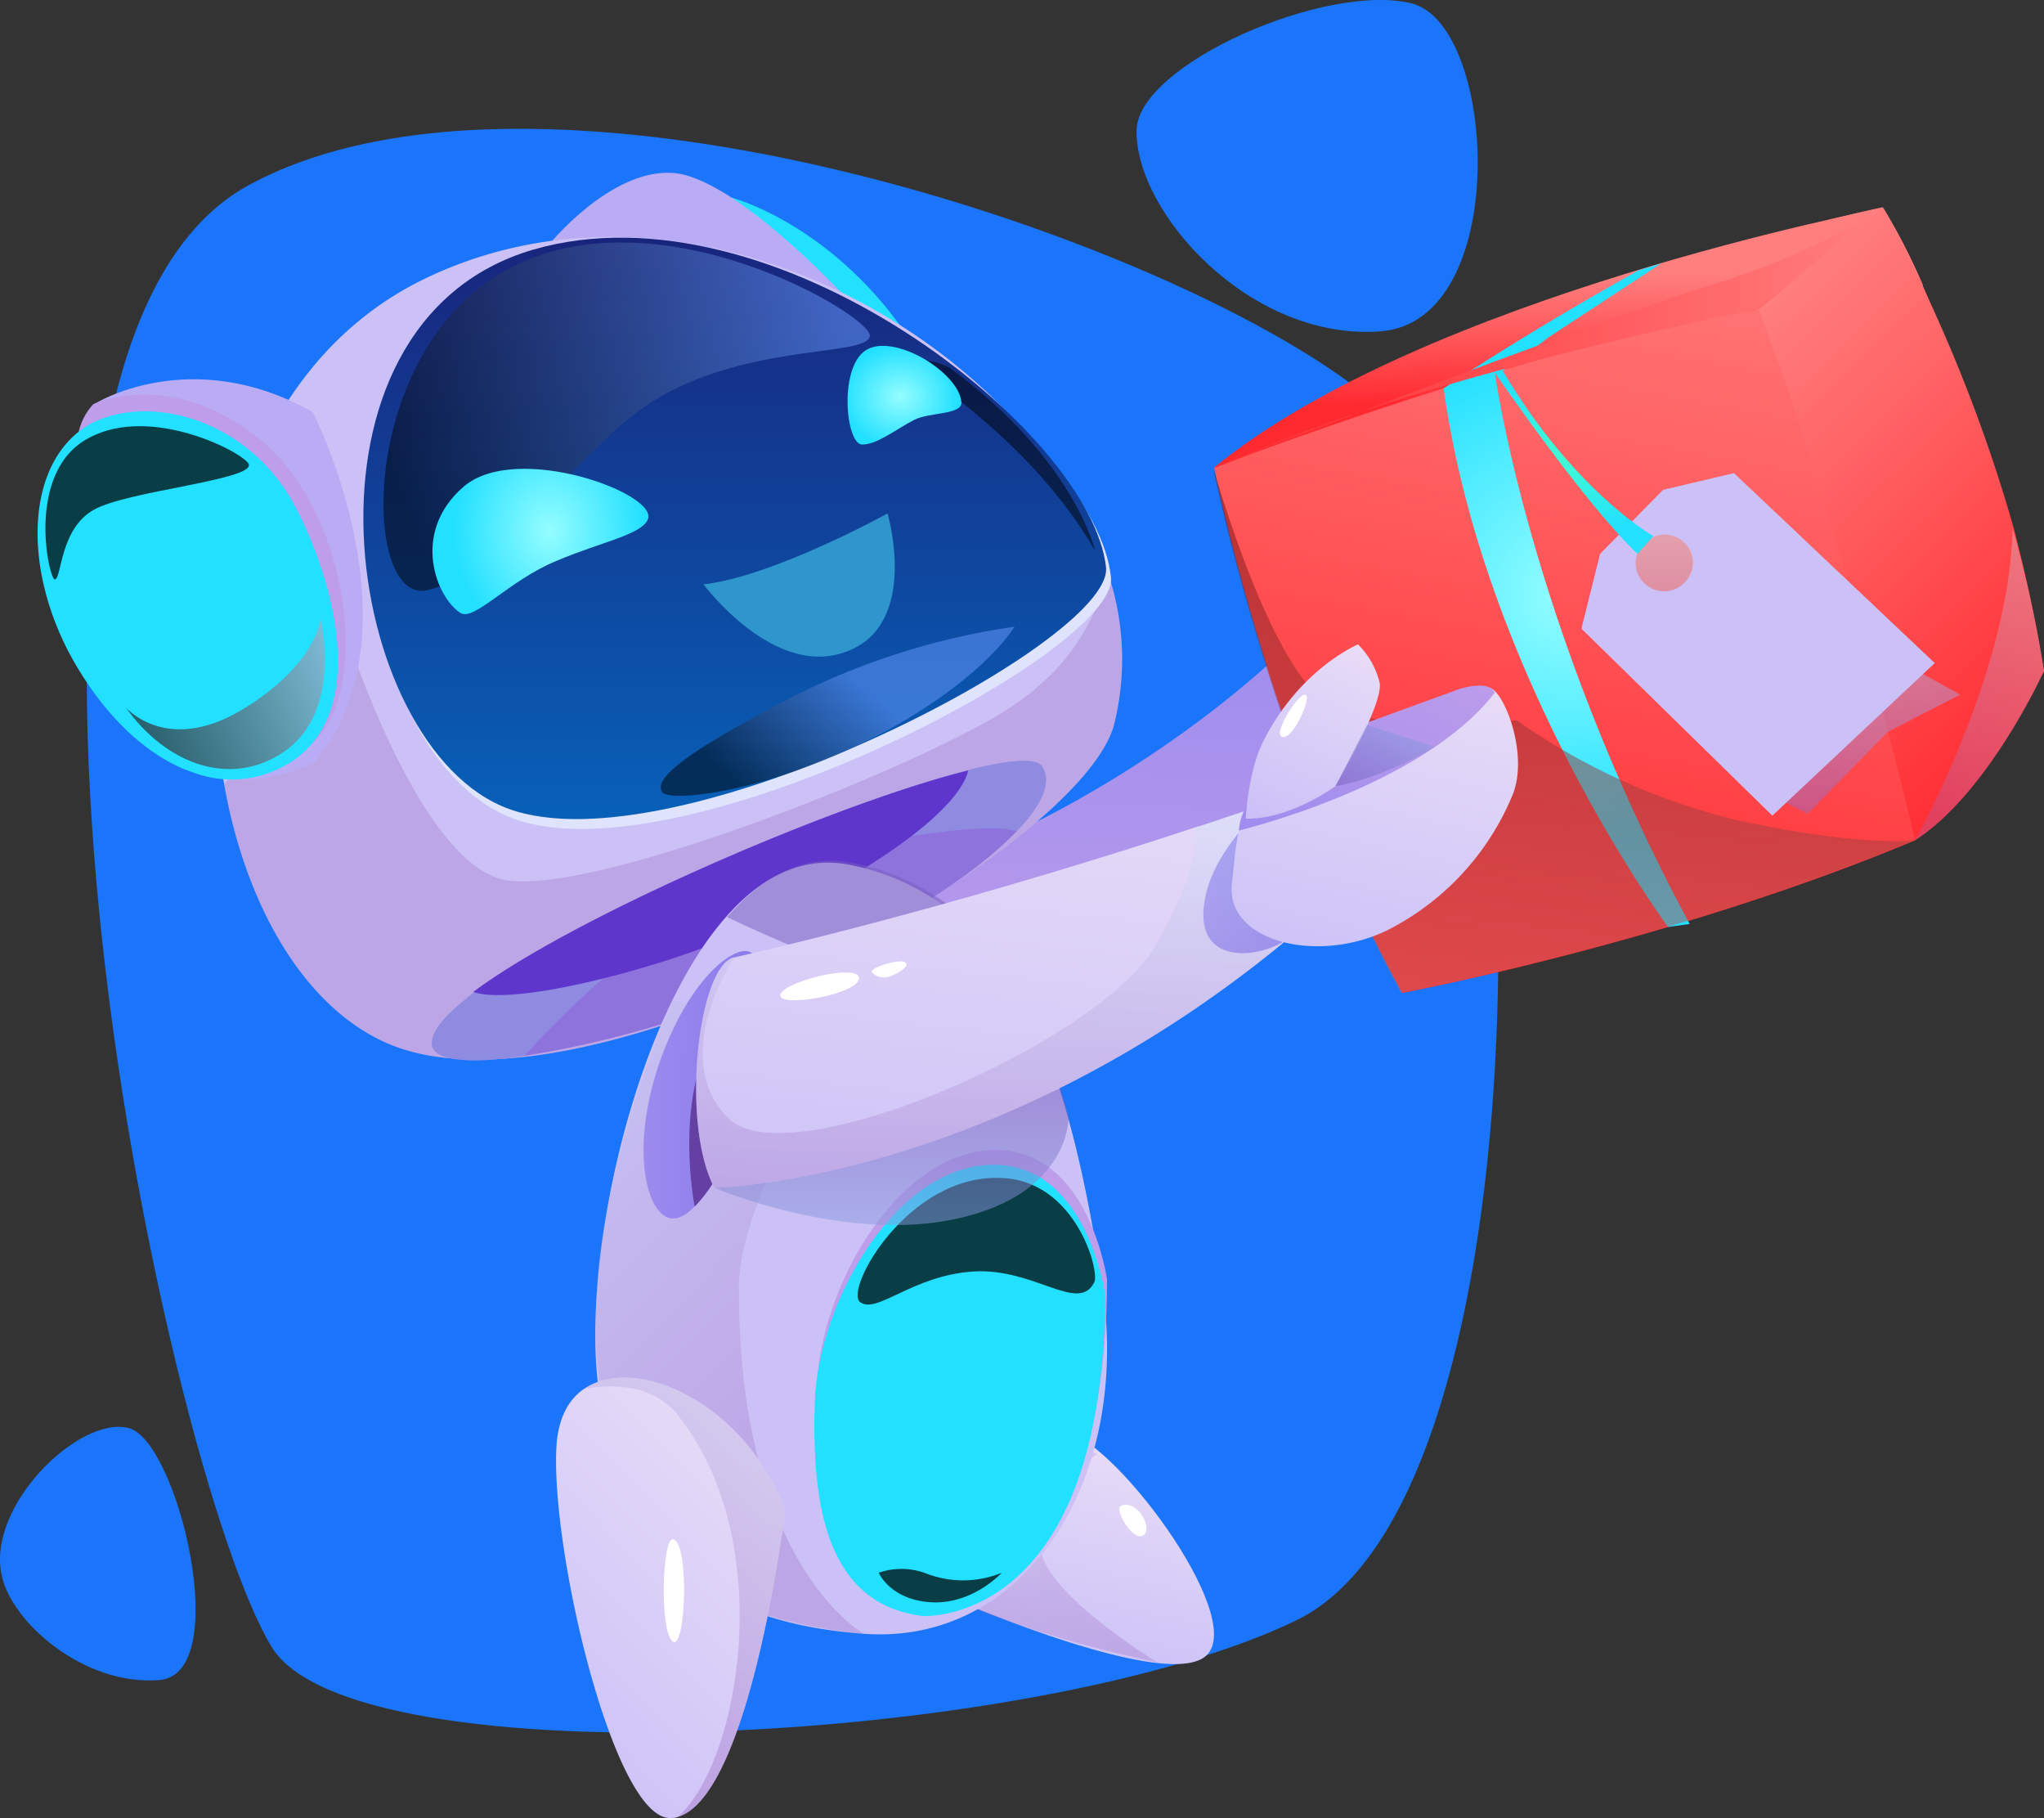 <svg xmlns="http://www.w3.org/2000/svg" xmlns:xlink="http://www.w3.org/1999/xlink" width="278.831" height="247.938" viewBox="0 0 278.831 247.938"><rect x="0" y="0" width="278.831" height="247.938" fill="#333333" stroke="none"/><defs><style>.a{fill:#1a75fa;}.b{fill:url(#a);}.at,.ba,.c,.i,.x{opacity:0.3;}.c{fill:url(#b);}.d{fill:url(#c);}.e{fill:#22e0ff;}.f{fill:url(#d);}.g{fill:url(#e);}.h{fill:url(#f);}.i{fill:url(#g);}.aa,.ag,.ao,.as,.ax,.j,.q,.r,.s{opacity:0.5;}.j{fill:url(#h);}.k{fill:url(#i);}.l{fill:#dfe3fb;}.m{fill:url(#j);}.n{fill:url(#k);}.o{fill:url(#l);}.p{fill:url(#m);}.q,.r,.s{mix-blend-mode:soft-light;}.ab,.ac,.q,.r,.s,.t,.u{isolation:isolate;}.q{fill:url(#n);}.r{fill:url(#o);}.s{fill:url(#p);}.ab,.ac,.t,.u{opacity:0.72;}.t{mix-blend-mode:screen;fill:url(#q);}.ab,.ac,.u{mix-blend-mode:overlay;}.u{fill:url(#r);}.v{fill:#2f95cd;}.w{fill:url(#s);}.x{fill:url(#t);}.y{fill:url(#u);}.z{fill:url(#v);}.aa{fill:url(#w);}.ab{fill:url(#x);}.ac{fill:url(#y);}.ad{fill:#fff;}.ae{fill:url(#z);}.af{fill:#6340a2;}.ag{fill:url(#aa);}.ah{fill:url(#ab);}.ai{fill:url(#ac);}.aj{fill:url(#ad);}.ak{fill:url(#ae);}.al{fill:url(#af);}.am{fill:url(#ag);}.an{fill:url(#ah);}.ao{fill:url(#ai);}.ap{fill:url(#aj);}.aq{fill:url(#ak);}.ar{opacity:0.4;fill:url(#al);}.as{fill:url(#am);}.at{fill:url(#an);}.au{fill:url(#ao);}.av{fill:url(#ap);}.aw{fill:url(#aq);}.ax{fill:url(#ar);}.ay{fill:url(#as);}.az{fill:url(#at);}.ba{fill:url(#au);}.bb{fill:url(#av);}</style><linearGradient id="a" x1="0.462" y1="0.915" x2="0.669" y2="0.071" gradientUnits="objectBoundingBox"><stop offset="0" stop-color="#cbc1f7"/><stop offset="1" stop-color="#e8dcf7"/></linearGradient><linearGradient id="b" x1="0.495" y1="0.999" x2="-0.104" y2="-1.481" gradientUnits="objectBoundingBox"><stop offset="0" stop-color="#9d68c2"/><stop offset="1" stop-color="#ccedff"/></linearGradient><linearGradient id="c" x1="0.484" y1="1.014" x2="0.517" y2="-0.018" gradientUnits="objectBoundingBox"><stop offset="0" stop-color="#be9dea"/><stop offset="1" stop-color="#9e8cef"/></linearGradient><linearGradient id="d" x1="24.202" y1="-15.495" x2="24.202" y2="-17.217" gradientUnits="objectBoundingBox"><stop offset="0" stop-color="#b9acf4"/><stop offset="1" stop-color="#e1d1f5"/></linearGradient><linearGradient id="e" x1="8.552" y1="-1.739" x2="8.664" y2="-2.725" xlink:href="#a"/><linearGradient id="f" x1="11.892" y1="-6.863" x2="12.976" y2="-6.863" gradientUnits="objectBoundingBox"><stop offset="0" stop-color="#8879ea"/><stop offset="1" stop-color="#9e8cef"/></linearGradient><linearGradient id="g" x1="8.687" y1="-3.617" x2="8.687" y2="-4.693" xlink:href="#b"/><linearGradient id="h" x1="12.434" y1="-6.625" x2="12.434" y2="-7.139" gradientUnits="objectBoundingBox"><stop offset="0" stop-color="#8da4e5"/><stop offset="1" stop-color="#755cbb"/></linearGradient><linearGradient id="i" x1="16.126" y1="-4.928" x2="16.152" y2="-5.374" gradientUnits="objectBoundingBox"><stop offset="0" stop-color="#5e36cc"/><stop offset="1" stop-color="#6c4a96"/></linearGradient><linearGradient id="j" x1="0.5" y1="1" x2="0.5" gradientUnits="objectBoundingBox"><stop offset="0" stop-color="#0665bd"/><stop offset="1" stop-color="#1a1f77"/></linearGradient><linearGradient id="k" x1="30.558" y1="-3.434" x2="30.558" y2="-4.472" xlink:href="#d"/><linearGradient id="l" x1="32.966" y1="-3.943" x2="32.966" y2="-5.059" xlink:href="#c"/><radialGradient id="m" cx="0.505" cy="0.501" r="0.455" gradientTransform="matrix(-1.145, 0.356, 0.436, 0.935, 65.318, -10.797)" gradientUnits="objectBoundingBox"><stop offset="0" stop-color="#94fdff"/><stop offset="1" stop-color="#22e0ff"/></radialGradient><linearGradient id="n" y1="0.5" x2="0.889" y2="0.192" gradientUnits="objectBoundingBox"><stop offset="0"/><stop offset="1" stop-color="#6a9bff"/></linearGradient><linearGradient id="o" x1="0.137" y1="0.774" x2="0.653" y2="0.5" xlink:href="#n"/><linearGradient id="p" x1="38.081" y1="-9.381" x2="38.081" y2="-10.708" xlink:href="#n"/><linearGradient id="q" x1="1.479" y1="0.404" x2="-0.203" y2="1" gradientUnits="objectBoundingBox"><stop offset="0" stop-color="#d4e2ff"/><stop offset="1"/></linearGradient><linearGradient id="r" x1="43.077" y1="-11.397" x2="44.173" y2="-11.397" gradientUnits="objectBoundingBox"><stop offset="0"/><stop offset="1" stop-color="#d4e2ff"/></linearGradient><linearGradient id="s" x1="17.043" y1="1.511" x2="17.231" y2="0.516" xlink:href="#a"/><linearGradient id="t" x1="0.423" y1="0.85" x2="-0.122" y2="-0.333" xlink:href="#b"/><linearGradient id="u" x1="33.734" y1="1.354" x2="35.029" y2="1.354" xlink:href="#c"/><radialGradient id="v" cx="0.427" cy="0.845" r="0.474" gradientTransform="matrix(-1.546, -0.089, -0.183, 1.325, 87.935, 2.496)" xlink:href="#m"/><linearGradient id="w" x1="31.955" y1="3.942" x2="31.955" y2="3.02" xlink:href="#h"/><linearGradient id="x" x1="41.203" y1="3.56" x2="42.518" y2="3.56" xlink:href="#r"/><linearGradient id="y" x1="80.754" y1="12.644" x2="80.754" y2="11.56" xlink:href="#q"/><linearGradient id="z" x1="0.947" y1="0.516" x2="0.047" y2="0.48" xlink:href="#f"/><linearGradient id="aa" x1="0.5" y1="1.001" x2="0.5" y2="-0.001" xlink:href="#h"/><linearGradient id="ab" x1="0.153" y1="0.953" x2="0.626" y2="0.037" xlink:href="#a"/><linearGradient id="ac" x1="0.382" y1="1.147" x2="0.603" y2="-0.145" xlink:href="#a"/><linearGradient id="ad" x1="0.995" y1="0.531" x2="0.031" y2="0.473" xlink:href="#f"/><linearGradient id="ae" x1="0.391" y1="1.035" x2="0.594" y2="-0.043" gradientUnits="objectBoundingBox"><stop offset="0" stop-color="#ff2a30"/><stop offset="1" stop-color="#ff7f7f"/></linearGradient><linearGradient id="af" x1="0.737" y1="0.983" x2="0.309" y2="0.011" xlink:href="#ae"/><linearGradient id="ag" x1="0.519" y1="0.734" x2="0.482" y2="0.266" xlink:href="#ae"/><radialGradient id="ah" cx="0.5" cy="0.498" r="0.54" gradientTransform="translate(0.067) scale(0.867 1)" xlink:href="#m"/><linearGradient id="ai" x1="0.5" y1="1" x2="0.5" y2="0" xlink:href="#b"/><radialGradient id="aj" cx="0.499" cy="0.5" r="0.634" gradientTransform="translate(0.164) scale(0.673 1)" xlink:href="#m"/><radialGradient id="ak" cx="0.5" cy="0.5" r="0.377" gradientTransform="translate(-0.848) scale(2.696 1)" xlink:href="#m"/><linearGradient id="al" x1="0.503" y1="1" x2="0.893" y2="-0.609" xlink:href="#b"/><linearGradient id="am" x1="0.399" y1="1.035" x2="0.532" y2="0.142" gradientUnits="objectBoundingBox"><stop offset="0" stop-color="#c26868"/><stop offset="1" stop-color="#750f0f"/></linearGradient><linearGradient id="an" x1="0.5" y1="0.999" x2="0.5" y2="0.001" xlink:href="#b"/><linearGradient id="ao" x1="0.367" y1="1.041" x2="0.637" y2="-0.076" xlink:href="#a"/><linearGradient id="ap" x1="0.927" y1="-0.129" x2="0.02" y2="1.048" xlink:href="#c"/><linearGradient id="aq" x1="0.321" y1="1.066" x2="0.702" y2="-0.026" xlink:href="#a"/><linearGradient id="ar" x1="0.828" y1="-0.032" x2="-0.012" y2="0.972" xlink:href="#h"/><linearGradient id="as" x1="6.37" y1="-7.81" x2="6.37" y2="-8.729" xlink:href="#a"/><radialGradient id="at" cx="0.498" cy="0.501" r="0.439" gradientTransform="translate(-0.18) scale(1.36 1)" gradientUnits="objectBoundingBox"><stop offset="0" stop-color="#45ffcd"/><stop offset="1" stop-color="#22e0ff"/></radialGradient><linearGradient id="au" x1="0.352" y1="1.029" x2="0.845" y2="0.005" xlink:href="#b"/><linearGradient id="av" x1="0" y1="0.503" x2="1.001" y2="0.503" xlink:href="#ae"/></defs><path class="a" d="M802.828,526.522c11.144,18.528,104.857,13.426,139.9-3.625,35.042-17.185,32.223-138.96,15.574-160.978s-115.33-58.4-158.7-34.639C756.24,351.178,787.925,501.953,802.828,526.522Z" transform="translate(-765.8 -301.961)"/><path class="a" d="M884.3,324.242c.134-9,25.912-20.273,37.593-17.32,11.681,3.088,13.56,43.366-4.3,44.709C899.875,352.974,884.166,335.52,884.3,324.242Z" transform="translate(-729.258 -306.442)"/><path class="a" d="M769.062,471.682c-2.148-9.533,10.607-21.884,17.32-20.139s14.366,33.565,4.162,34.371C780.205,486.719,770.4,477.992,769.062,471.682Z" transform="translate(-768.821 -256.787)"/><g transform="translate(5.127 23.561)"><path class="b" d="M866.325,474.993s28.463,12.352,33.7,7.384c5.639-5.37-13.426-30.477-19.6-30.477C871.293,451.766,865.385,471.234,866.325,474.993Z" transform="translate(-740.576 -280.17)"/><path class="c" d="M884.445,454.237s-8.727,6.982-7.653,13.292c1.074,6.176,15.843,15.171,15.843,15.171a162.473,162.473,0,0,1-24.435-7.116L882.969,453.7Z" transform="translate(-739.9 -279.553)"/><path class="d" d="M878.718,398.266s22.421-9.935,40.681-28.866c0,0,5.907,6.31,1.208,20.542,0,0-34.639,37.056-54.241,39.473s-12.218-24.7-12.218-24.7S870.662,403.9,878.718,398.266Z" transform="translate(-745.182 -308.434)"/><path class="e" d="M843.1,326.5s13.158,3.357,23.63,18.259-21.213,3.759-21.213,3.759Z" transform="translate(-748.5 -323.132)"/><path class="f" d="M865.181,341.054s-15.44-16.783-23.9-17.051c-8.458-.4-16.782,9.935-16.782,9.935Z" transform="translate(-754.872 -323.991)"/><path class="g" d="M813.572,440.187c26.584,12.62,94.922-25.509,99.755-43.1a36.791,36.791,0,0,0-1.074-21.482h0c-10.607-30.477-55.986-57.061-92.774-39.473-24.972,11.949-32.357,43.366-27.523,69.01C794.775,421.122,802.428,434.951,813.572,440.187Z" transform="translate(-766.5 -321.758)"/><path class="h" d="M825.32,423.967a139.039,139.039,0,0,0,33.834-9.935c16.648-7.519,27.792-14.9,33.3-20.676h0c3.625-3.759,4.833-6.847,3.491-8.861-.806-1.208-4.565-.94-10.2.537-16.38,4.162-48.065,17.454-63.774,27.792-1.343.94-2.551,1.745-3.625,2.551-.269.134-.4.4-.671.537a.132.132,0,0,0-.134.134c-2.551,2.014-4.3,3.894-4.7,5.37a2.956,2.956,0,0,0-.134,1.074C813.1,424.772,818.339,425.041,825.32,423.967Z" transform="translate(-758.915 -303.524)"/><path class="i" d="M813.216,428.679c26.584,12.62,94.922-25.509,99.755-43.1A36.791,36.791,0,0,0,911.9,364.1h0s-.537,11.412-14.1,19.736-56.658,25.241-68.07,22.824-21.213-32.76-21.213-32.76L791.6,393.637C794.419,409.614,802.072,423.443,813.216,428.679Z" transform="translate(-766.144 -310.25)"/><path class="j" d="M825.32,423.967c5.773-6.444,23.093-24.033,41.621-27.926,22.69-4.7,25.51-2.685,25.51-2.685h0c3.625-3.759,4.833-6.847,3.491-8.861-.806-1.208-4.565-.94-10.2.537-16.38,4.162-48.065,17.454-63.774,27.792-1.611,1.074-3.088,2.148-4.3,3.088a.132.132,0,0,0-.134.134c-2.551,2.014-4.3,3.894-4.7,5.37a2.956,2.956,0,0,0-.134,1.074C813.1,424.772,818.339,425.041,825.32,423.967Z" transform="translate(-758.915 -303.524)"/><path class="k" d="M816.9,414.909c5.639,2.014,26.047-3.357,36.787-8.19,19.333-8.727,29.671-17.185,30.746-22.019C866.576,389.131,830.729,404.571,816.9,414.909Z" transform="translate(-757.476 -303.193)"/><path class="l" d="M907.552,376.594c.94,10.2-58.806,41.218-81.5,32.894s-31.148-66.19,3.356-76.26C862.44,323.561,905.806,358.066,907.552,376.594Z" transform="translate(-761.127 -321.401)"/><path class="m" d="M907.052,375.583c.94,10.2-58.806,41.218-81.5,32.894s-31.148-66.19,3.357-76.26C861.806,322.684,905.172,357.189,907.052,375.583Z" transform="translate(-761.298 -321.733)"/><path class="n" d="M808.857,349.442s15.171,29.672.269,47.8c0,0-9,4.565-16.648.94,0,0,11.546,4.7,17.32-6.982s-5.1-33.7-14.634-38.667c-9.667-4.833-18.662.806-18.662.806l2.551-4.968C778.917,348.368,792.208,340.044,808.857,349.442Z" transform="translate(-771.317 -316.805)"/><path class="o" d="M778.814,347.835s10.2-4.968,22.287,4.431c12.889,10.07,15.708,34.908,7.519,41.889-8.324,7.116-31.82-25.778-31.82-25.778V351.728A8.164,8.164,0,0,1,778.814,347.835Z" transform="translate(-771.214 -316.272)"/><path class="p" d="M778.36,383.637c4.028,6.579,9.13,11.278,14.366,13.426h0l1.477.537h0a14.853,14.853,0,0,0,11.949-.94c12.352-6.579,6.847-25.912,1.343-35.982-6.444-11.546-19.736-14.9-27.657-10.741C770.573,355.174,770.438,370.882,778.36,383.637Z" transform="translate(-772.639 -315.689)"/><path class="q" d="M874.13,343.864c-.537,2.685-14.769,1.074-27.255,7.519-12.486,6.31-21.884,24.57-33.162,27.121-9,2.014-9.532-32.76,11.009-43.769C845.13,323.591,874.667,341.179,874.13,343.864Z" transform="translate(-760.599 -321.566)"/><path class="r" d="M884.214,370.1a98.255,98.255,0,0,0-31.014,9.935c-15.977,8.324-17.991,11.144-17.051,12.62s14.366,0,29-7.519C879.918,377.484,884.214,370.1,884.214,370.1Z" transform="translate(-750.947 -308.194)"/><path class="s" d="M886.2,369s-2.819-12.486-19.871-24.972c0,0-3.356-1.745-4.028-.4S876.94,353.028,886.2,369Z" transform="translate(-741.927 -317.437)"/><path class="t" d="M808.184,369.3s2.954,11.949-4.431,17.722c-7.519,5.639-16.648,2.148-22.153-5.639,0,0,5.5,6.444,15.708.4S808.184,369.3,808.184,369.3Z" transform="translate(-769.57 -308.469)"/><path class="u" d="M801.179,354.925c.671,2.148-16.514,3.625-21.079,6.176-4.7,2.551-4.431,9.4-5.37,9.533-.806.134-4.162-14.769,4.7-19.333C788.022,346.735,800.642,353.448,801.179,354.925Z" transform="translate(-772.366 -315.172)"/><path class="v" d="M865.407,358.6s-15.574,8.593-25.107,9.667c0,0,9.667,13.023,19.6,9.13C869.837,373.637,865.407,358.6,865.407,358.6Z" transform="translate(-749.459 -312.134)"/><g transform="translate(76.079 93.816)"><path class="w" d="M829.7,465.4c2.819,21.884,14.232,32.222,36.25,33.834,21.616,1.611,36.922-20.542,32.357-48.6-2.819-17.857-6.713-33.968-15.037-44.44h0a32.108,32.108,0,0,0-19.2-11.815c-6.579-1.343-12.352,1.745-17.185,7.384C834.266,416.4,827.553,448.487,829.7,465.4Z" transform="translate(-829.305 -393.799)"/><path class="x" d="M862.307,413.2s-13.292,22.287-13.426,33.565c-.269,38.13,17.051,47.662,17.051,47.662s-15.44-1.208-21.884-6.847c-6.982-6.176-16.111-17.454-14.5-40.949,1.208-18.528,10.338-38.533,10.338-38.533Z" transform="translate(-829.286 -388.992)"/><path class="y" d="M891.419,440.9s-2.282-16.514-13.963-17.588c-13.963-1.208-25.241,18.394-25.644,32.491-.4,13.963,1.611,27.389,14.769,29C866.58,484.8,891.419,486.282,891.419,440.9Z" transform="translate(-821.61 -383.798)"/><path class="z" d="M891.219,442.4s-2.282-16.514-13.963-17.588c-13.963-1.208-25.241,18.394-25.644,32.491-.4,13.963,1.611,27.389,14.769,29C866.38,486.3,891.084,487.782,891.219,442.4Z" transform="translate(-821.679 -383.284)"/><path class="aa" d="M842.7,401.564s21.884,10.607,30.746,10.338c8.593-.134,5.773-5.5,5.639-5.907h0a32.108,32.108,0,0,0-19.2-11.815C853.307,392.837,847.533,395.925,842.7,401.564Z" transform="translate(-824.716 -393.868)"/><path class="ab" d="M888.237,440.335c-2.148,4.3-8.19-2.014-16.514-1.477s-13.157,5.907-15.44,4.162c-2.148-1.745,6.579-17.454,19.2-16.917C885.686,426.372,889.043,438.858,888.237,440.335Z" transform="translate(-820.174 -382.828)"/><path class="ac" d="M874.883,466.327s-3.894,4.3-9.532,4.028-7.25-4.028-7.25-4.028a9.5,9.5,0,0,1,6.579.134A13.912,13.912,0,0,0,874.883,466.327Z" transform="translate(-819.44 -369.214)"/><path class="ad" d="M853.051,410.5c1.343.134,2.417,13.158,1.343,13.56-1.074.269-2.282-2.551-2.954-6.847C850.9,412.918,851.842,410.367,853.051,410.5Z" transform="translate(-821.775 -388.171)"/><path class="ae" d="M849.9,419.5c-1.477,7.116-5.37,15.037-8.727,18.394q-1.813,1.812-3.222,1.611c-3.625-.537-5.773-10.607-.94-22.959,4.028-10.2,9.532-14.1,11.546-13.426.94.268,1.88,1.745,2.282,4.833C851.247,410.5,850.979,414.262,849.9,419.5Z" transform="translate(-827.624 -390.723)"/><path class="af" d="M848.315,418.246c-1.477,7.116-5.37,15.037-8.727,18.394,0,0-4.7-23.63,9.667-29.94C849.657,409.251,849.389,413.01,848.315,418.246Z" transform="translate(-826.034 -389.471)"/></g><path class="ag" d="M841.4,430.56s17.857,7.653,33.3,4.162,15.037-13.963,15.037-13.963L888.66,417Z" transform="translate(-749.082 -292.126)"/><path class="ah" d="M856.576,464.533s-4.7,38.8-14.634,41.755a1.7,1.7,0,0,1-.806.134c-7.921.94-16.917-37.861-15.708-51.422.4-3.491,1.745-5.773,3.759-7.116C836.437,443.051,851.34,450.167,856.576,464.533Z" transform="translate(-754.592 -282.062)"/><path class="ai" d="M921.113,405.857h0C880.7,439.825,842.033,440.5,842.033,440.5c-4.431-8.458-2.417-28.329,2.014-31.148.268-.134.4-.268.671-.268h0c25.107-5.773,49.945-13.426,63.237-17.857h.134c4.833-1.611,8.056-2.685,9.13-3.088l.4-.134h.134a3.423,3.423,0,0,1,1.611,1.074h0C923.261,393.236,921.247,405.051,921.113,405.857Z" transform="translate(-749.715 -302.062)"/><path class="aj" d="M899.967,388s-8.324,6.579-8.861,14.634,9,6.444,12.352,3.222C903.457,405.857,908.559,390.685,899.967,388Z" transform="translate(-732.06 -302.062)"/><path class="ak" d="M1005.381,390.737l-1.343,2.685c-5.37,9.8-15.843,20-16.245,20.408h0c-33.3,13.963-69.949,20.81-69.949,20.81-17.185-31.148-25.241-69.547-25.644-71.561v-.134c46.588-26.315,89.82-35.176,91.163-35.445h0l.134.134a84.084,84.084,0,0,1,5.37,10.472v.134c4.833,11.144,9.13,24.838,12.218,35.445,2.417,9.13,4.028,15.843,4.3,17.051Z" transform="translate(-731.678 -322.789)"/><path class="al" d="M986.436,390.7l-1.343,2.685c-2.551,4.968-8.727,15.574-16.245,20.408h0s-10.2-43.769-21.347-72.366L964.417,327.6h0l.134.134c.537.94,2.551,4.565,5.37,10.472v.134a213.51,213.51,0,0,1,12.352,32.76c1.611,6.176,3.088,12.755,4.162,19.6Z" transform="translate(-712.732 -322.755)"/><path class="am" d="M892.1,363.045s44.037-17.051,74.246-21.616L983.263,327.6S920.7,339.549,892.1,363.045Z" transform="translate(-731.712 -322.755)"/><path class="an" d="M856.9,355.035c-2.282-.134-3.222-11.009.806-13.023s12.486,3.357,12.755,7.25c.134,1.745-4.431,1.343-6.444,2.417C861.6,352.887,859.049,355.035,856.9,355.035Z" transform="translate(-744.444 -317.968)"/><path class="ao" d="M956.6,398.073l2.954,1.477,10.875-11.144,9.935-5.1-5.1-2.819L941.835,358.6l-9.935,8.19Z" transform="translate(-718.076 -312.134)"/><path class="ap" d="M842.083,361.094c2.014-3.491-17.857-10.875-25.107-4.565s-3.625,15.171-.4,17.185c1.88,1.208,6.579-4.431,13.157-7.116C835.772,364.048,841.009,363.108,842.083,361.094Z" transform="translate(-758.894 -313.689)"/><path class="aq" d="M946.111,423.692S921,389.858,915.5,350.251c0,0,9.8-6.713,26.583-16.111l3.088-.94-22.69,14.9s4.7,34.639,26.583,75.186Z" transform="translate(-723.695 -320.837)"/><path class="ar" d="M855.589,464.533s-4.7,38.8-14.634,41.755c8.458-7.519,13.695-37.593,0-54.778-3.894-4.833-10.2-4.028-12.755-3.625C835.45,443.051,850.353,450.167,855.589,464.533Z" transform="translate(-753.604 -282.062)"/><path class="as" d="M987.693,404.75c-33.3,13.963-69.95,20.81-69.95,20.81C900.558,394.412,892.5,356.014,892.1,354c.537,1.745,8.324,29,16.514,32.625,8.458,3.759,24.838,1.745,24.838,1.745a88.463,88.463,0,0,0,29.806,13.56C980.309,405.69,987.693,404.75,987.693,404.75Z" transform="translate(-731.712 -313.71)"/><path class="at" d="M921.113,405.857h0C880.7,439.825,842.033,440.5,842.033,440.5c-4.431-8.458-2.417-28.329,2.014-31.148l.671-.268c-.4.537-8.861,13.829-.806,21.884,8.19,8.324,51.019-10.472,58.4-23.63s4.968-15.843,4.968-15.843l.671-.269h.134l9.13-3.088.4-.134h.134a10.694,10.694,0,0,1,1.611,1.074h0C921.918,391.222,925.812,396.19,921.113,405.857Z" transform="translate(-749.715 -302.062)"/><path class="au" d="M894.015,402.883c-1.074,8.324,12.62,11.412,22.287,5.907a36.07,36.07,0,0,0,15.977-17.857c2.148-5.236-.806-13.292-2.819-14.5s-21.616,6.31-24.972,7.921C894.015,389.591,894.687,398.049,894.015,402.883Z" transform="translate(-731.076 -306.069)"/><path class="av" d="M894.7,395.842s24.972-5.907,34.908-18.8c0,0-.4-1.745-4.7-.537l-21.75,7.921C903.024,384.43,894.969,390.338,894.7,395.842Z" transform="translate(-730.821 -306.145)"/><path class="aw" d="M895.4,395.664s.268-6.176,2.282-10.338c4.968-10.07,13.023-13.426,13.023-13.426a10.952,10.952,0,0,1,2.954,5.236c.537,2.954-6.042,14.1-6.042,14.1S901.442,395.8,895.4,395.664Z" transform="translate(-730.582 -307.578)"/><path class="ax" d="M908.8,380.1l9.264,2.954s-6.713,4.162-13.56,5.37Z" transform="translate(-727.464 -304.768)"/><path class="ay" d="M950.31,354.5l-9.667,2.282-8.593,8.727-2.551,10.2,26.047,25.509,22.153-20.81ZM943.6,369.4a3.852,3.852,0,0,1-5.5.134,3.739,3.739,0,0,1,0-5.5,3.85,3.85,0,0,1,5.5,0A3.808,3.808,0,0,1,943.6,369.4Z" transform="translate(-718.899 -313.539)"/><path class="az" d="M920.7,345.5s12.218,17.857,19.468,24.7l2.148-2.417s-10.741-6.042-20.542-22.556l6.176-4.431S920.566,344.828,920.7,345.5Z" transform="translate(-721.914 -318.233)"/><path class="ad" d="M837.522,462.8c-1.477-.269-1.88,12.755,0,13.963C839.268,477.838,839.8,463.2,837.522,462.8Z" transform="translate(-750.843 -276.436)"/><path class="ad" d="M848.1,408.414c.269,1.611,10.741-.269,10.741-2.417C858.708,403.85,847.833,406.669,848.1,408.414Z" transform="translate(-746.788 -296.161)"/><path class="ad" d="M857.4,405.577c-.269-.671,3.894-1.88,4.565-1.343s-.94,1.477-2.014,1.88A2.308,2.308,0,0,1,857.4,405.577Z" transform="translate(-743.604 -296.546)"/><path class="ad" d="M899.449,382.773c-2.014.269,1.745-5.773,2.819-5.773S900.926,382.639,899.449,382.773Z" transform="translate(-729.394 -305.831)"/><path class="ad" d="M882.752,459.436c-.94.4,1.611,4.968,3.088,4.028C887.182,462.524,885.034,458.5,882.752,459.436Z" transform="translate(-734.984 -277.636)"/><path class="ba" d="M980.988,379.568l-1.343,2.685c-2.551,4.968-8.727,15.574-16.245,20.408.4-.671,11.949-21.616,13.157-39.875a18.906,18.906,0,0,0,.134-2.685,159.855,159.855,0,0,1,4.3,19.468Z" transform="translate(-707.284 -311.621)"/><path class="bb" d="M892.1,363.079s50.616-19.6,67.13-24.7S983.263,327.5,983.263,327.5l-16.917,13.829C966.346,341.463,920.026,350.324,892.1,363.079Z" transform="translate(-731.712 -322.789)"/></g></svg>